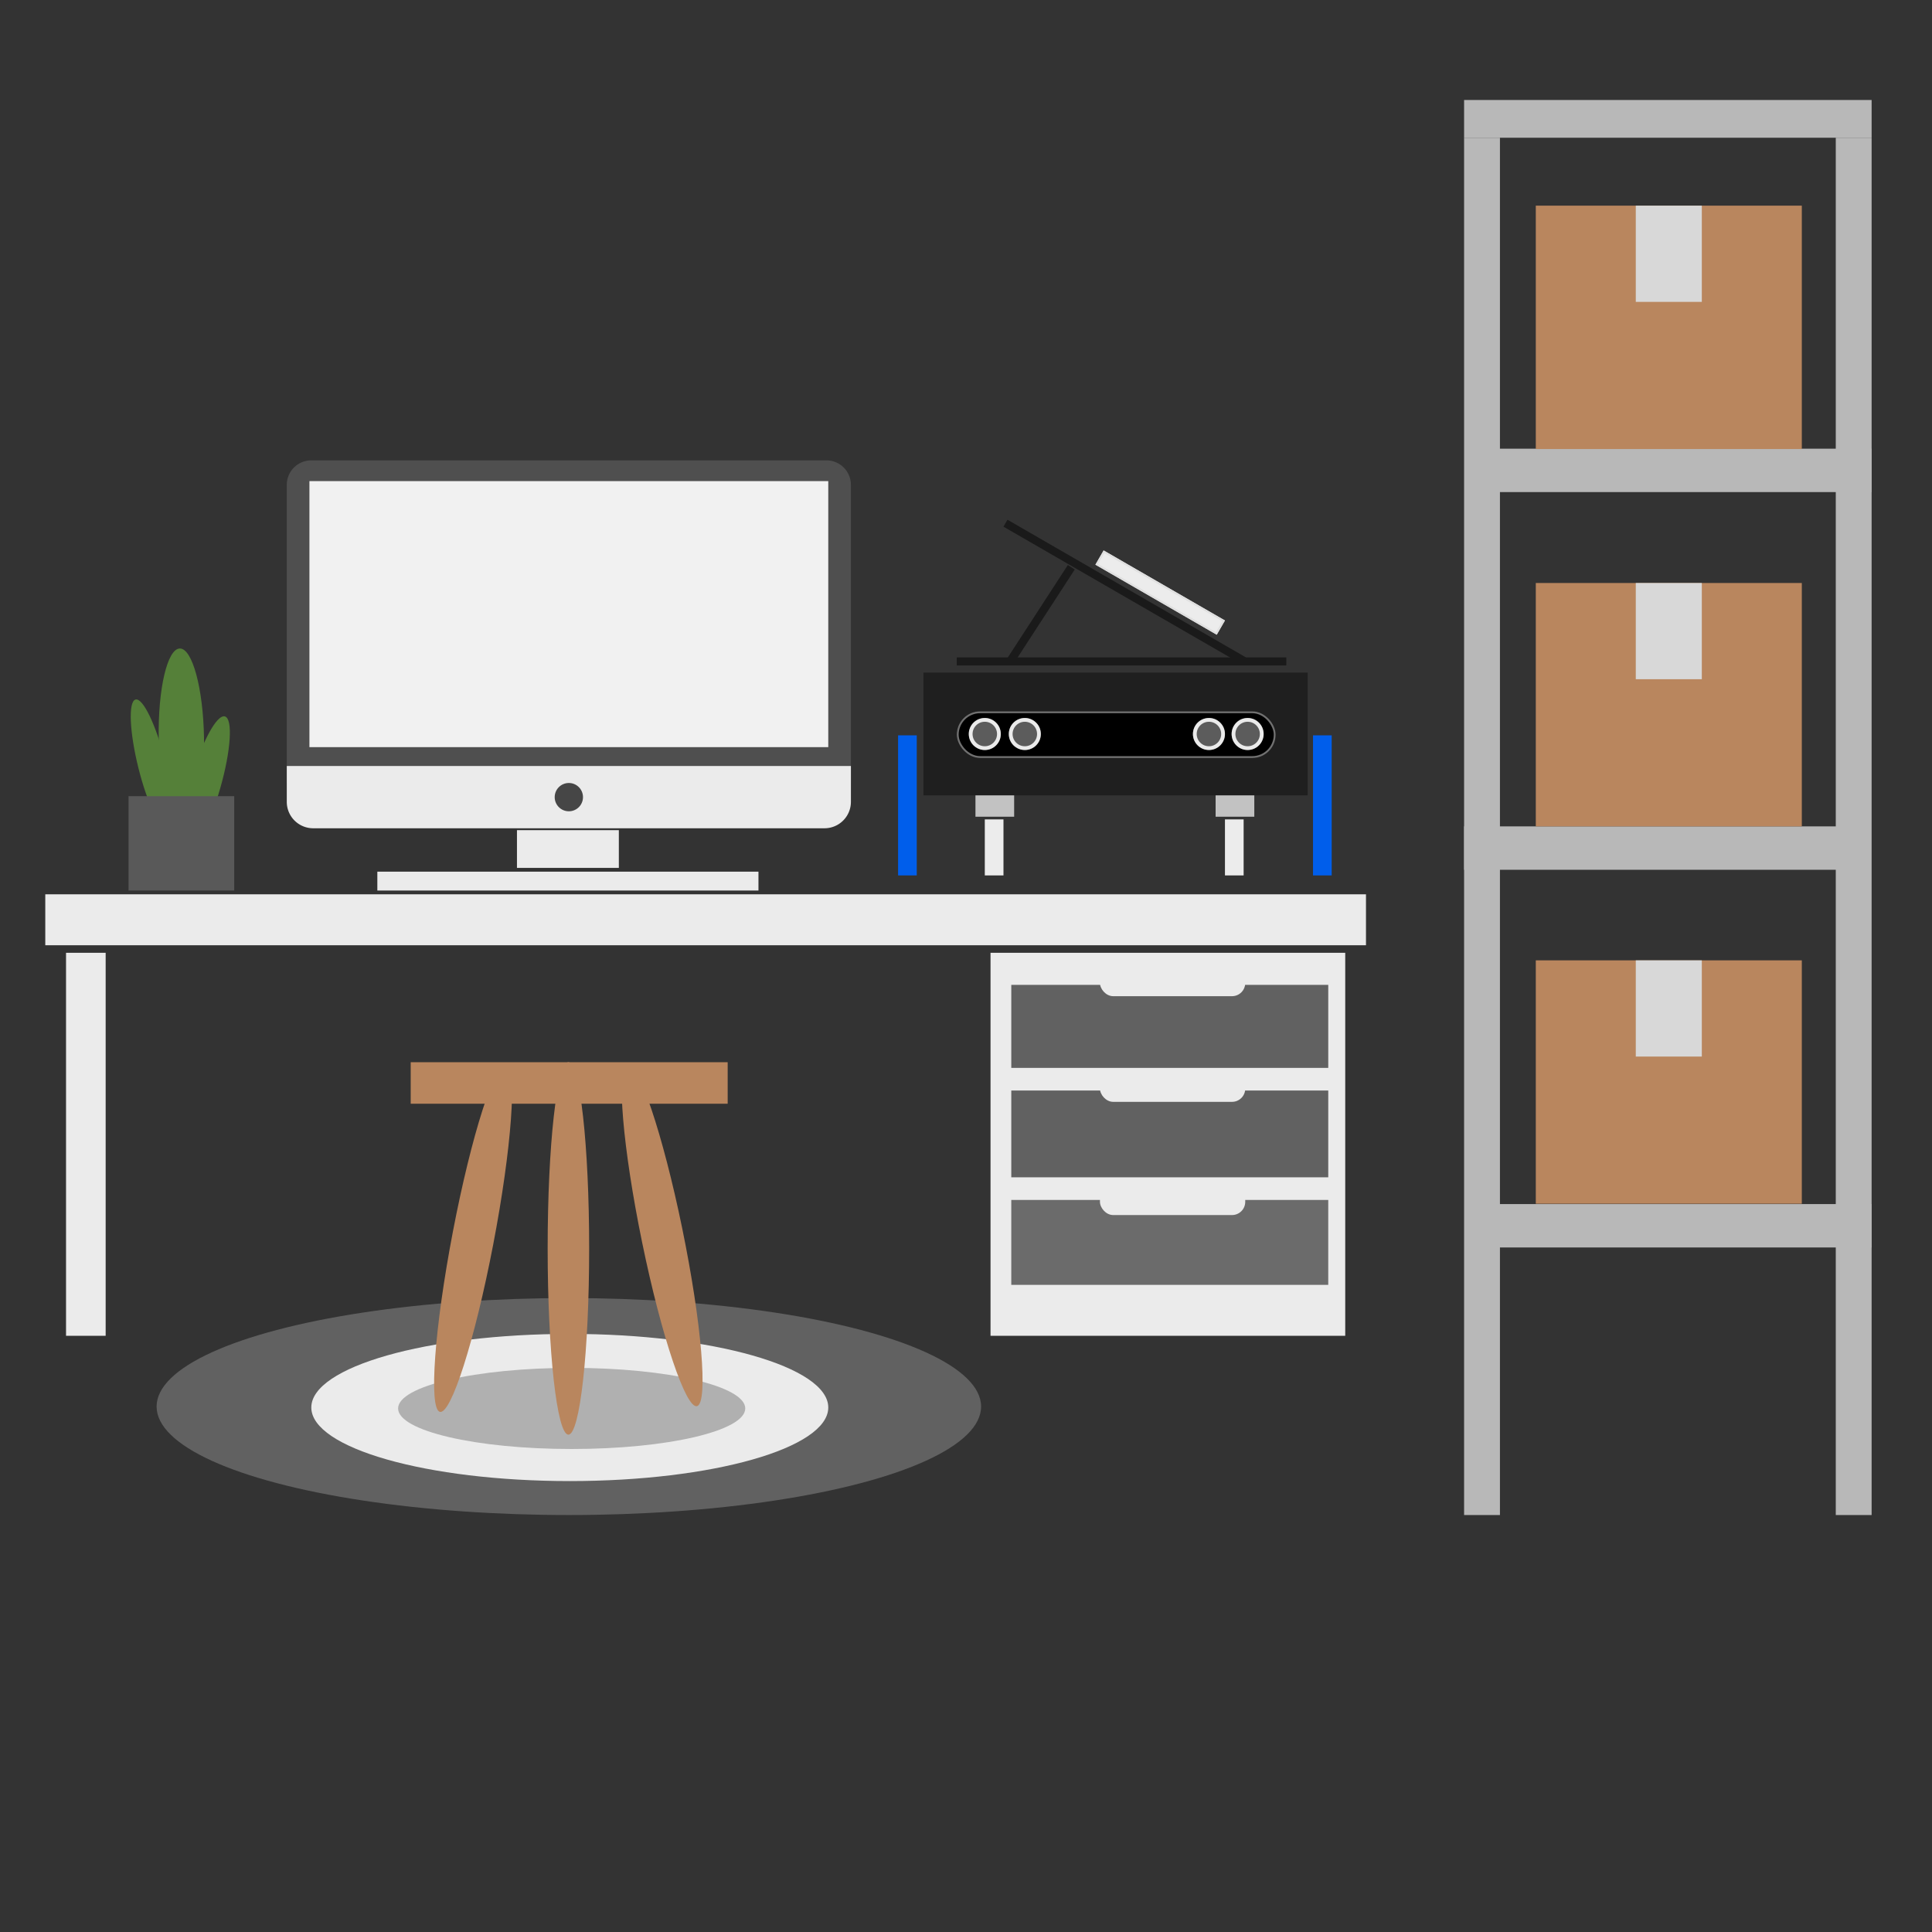 <svg xmlns="http://www.w3.org/2000/svg" xmlns:xlink="http://www.w3.org/1999/xlink" width="1024" height="1024" viewBox="0 0 1024 1024">
  <rect x="0" y="0" width="1024" height="1024" fill="#333333" stroke="none"/>
  <defs>
    <clipPath id="clip-Logo">
      <rect width="1024" height="1024"/>
    </clipPath>
  </defs>
  <g id="Logo" clip-path="url(#clip-Logo)">
    <g id="Group_10" data-name="Group 10" transform="translate(-7 -165)">
      <ellipse id="Ellipse_12" data-name="Ellipse 12" cx="218.5" cy="57.5" rx="218.5" ry="57.5" transform="translate(90 853)" fill="#616161"/>
      <ellipse id="Ellipse_13" data-name="Ellipse 13" cx="137" cy="39" rx="137" ry="39" transform="translate(172 872)" fill="#ebebeb"/>
      <ellipse id="Ellipse_14" data-name="Ellipse 14" cx="92" cy="21.5" rx="92" ry="21.5" transform="translate(218 890)" fill="#b0b0b0"/>
    </g>
    <g id="Group_2" data-name="Group 2" transform="translate(-57 24)">
      <rect id="Rectangle_18" data-name="Rectangle 18" width="700" height="27" transform="translate(81 450)" fill="#ebebeb"/>
      <g id="Group_3" data-name="Group 3" transform="translate(582 480.881)">
        <rect id="Rectangle_19" data-name="Rectangle 19" width="188" height="203" transform="translate(0 0.119)" fill="#ebebeb"/>
        <rect id="Rectangle_21" data-name="Rectangle 21" width="168" height="44" transform="translate(11 17.119)" fill="#616161"/>
        <rect id="Rectangle_22" data-name="Rectangle 22" width="168" height="46" transform="translate(11 73.119)" fill="#616161"/>
        <rect id="Rectangle_23" data-name="Rectangle 23" width="168" height="45" transform="translate(11 131.119)" fill="#6b6b6b"/>
        <rect id="Rectangle_38" data-name="Rectangle 38" width="77" height="15" rx="7" transform="translate(58 8.119)" fill="#ebebeb"/>
        <rect id="Rectangle_39" data-name="Rectangle 39" width="77" height="15" rx="7" transform="translate(58 64.119)" fill="#ebebeb"/>
        <rect id="Rectangle_40" data-name="Rectangle 40" width="77" height="15" rx="7" transform="translate(58 124.119)" fill="#ebebeb"/>
      </g>
      <rect id="Rectangle_20" data-name="Rectangle 20" width="21" height="203" transform="translate(92 481)" fill="#ebebeb"/>
    </g>
    <g id="Group_1" data-name="Group 1" transform="translate(383 208.069)">
      <rect id="Rectangle_4" data-name="Rectangle 4" width="203.656" height="65.057" transform="translate(106.436 148.439)" fill="#1f1f1f"/>
      <g id="Rectangle_5" data-name="Rectangle 5" transform="translate(124.114 168.946)" stroke="#707070" stroke-width="1">
        <rect width="169.007" height="24.75" rx="12.375" stroke="none"/>
        <rect x="0.5" y="0.5" width="168.007" height="23.75" rx="11.875" fill="none"/>
      </g>
      <g id="Ellipse_1" data-name="Ellipse 1" transform="translate(130.478 172.482)" fill="#5c5c5c" stroke="#ebebeb" stroke-width="2">
        <circle cx="8.486" cy="8.486" r="8.486" stroke="none"/>
        <circle cx="8.486" cy="8.486" r="7.486" fill="none"/>
      </g>
      <g id="Ellipse_2" data-name="Ellipse 2" transform="translate(151.693 172.482)" fill="#5c5c5c" stroke="#ebebeb" stroke-width="2">
        <circle cx="8.486" cy="8.486" r="8.486" stroke="none"/>
        <circle cx="8.486" cy="8.486" r="7.486" fill="none"/>
      </g>
      <g id="Ellipse_3" data-name="Ellipse 3" transform="translate(269.785 172.482)" fill="#5c5c5c" stroke="#ebebeb" stroke-width="2">
        <circle cx="8.486" cy="8.486" r="8.486" stroke="none"/>
        <circle cx="8.486" cy="8.486" r="7.486" fill="none"/>
      </g>
      <g id="Ellipse_4" data-name="Ellipse 4" transform="translate(249.278 172.482)" fill="#5c5c5c" stroke="#ebebeb" stroke-width="2">
        <circle cx="8.486" cy="8.486" r="8.486" stroke="none"/>
        <circle cx="8.486" cy="8.486" r="7.486" fill="none"/>
      </g>
      <rect id="Rectangle_6" data-name="Rectangle 6" width="9.9" height="74.25" transform="translate(93 181.674)" fill="#005eeb"/>
      <rect id="Rectangle_7" data-name="Rectangle 7" width="9.9" height="74.25" transform="translate(312.921 181.674)" fill="#005eeb"/>
      <rect id="Rectangle_9" data-name="Rectangle 9" width="9.9" height="29.7" transform="translate(138.964 226.224)" fill="#ececec"/>
      <rect id="Rectangle_12" data-name="Rectangle 12" width="20.507" height="11.314" transform="translate(261.299 213.496)" fill="#c2c2c2"/>
      <rect id="Rectangle_13" data-name="Rectangle 13" width="20.507" height="11.314" transform="translate(134.014 213.496)" fill="#c2c2c2"/>
      <rect id="Rectangle_10" data-name="Rectangle 10" width="9.9" height="29.7" transform="translate(266.249 226.224)" fill="#ececec"/>
      <rect id="Rectangle_14" data-name="Rectangle 14" width="147.085" height="4.243" transform="translate(150.986 67.402) rotate(30)" fill="#1a1a1a"/>
      <rect id="Rectangle_16" data-name="Rectangle 16" width="174.664" height="4.243" transform="translate(124.114 140.376)" fill="#1a1a1a"/>
      <rect id="Rectangle_17" data-name="Rectangle 17" width="59.235" height="4.364" transform="matrix(0.545, -0.839, 0.839, 0.545, 150.703, 141.095)" fill="#1a1a1a"/>
      <g id="Rectangle_15" data-name="Rectangle 15" transform="translate(201.947 83.678) rotate(30)" fill="#ececec" stroke="#dfdfdf" stroke-width="1">
        <rect width="74.25" height="8.706" stroke="none"/>
        <rect x="0.5" y="0.5" width="73.25" height="7.706" fill="none"/>
      </g>
    </g>
    <g id="Group_7" data-name="Group 7" transform="translate(92 -74)">
      <rect id="Rectangle_24" data-name="Rectangle 24" width="19" height="730" transform="translate(684 147)" fill="#b8b8b8"/>
      <rect id="Rectangle_26" data-name="Rectangle 26" width="23" height="208" transform="translate(900 712.187) rotate(90)" fill="#b8b8b8"/>
      <rect id="Rectangle_27" data-name="Rectangle 27" width="23" height="208" transform="translate(892 512) rotate(90)" fill="#b8b8b8"/>
      <rect id="Rectangle_29" data-name="Rectangle 29" width="20" height="216" transform="translate(900 127) rotate(90)" fill="#b8b8b8"/>
      <rect id="Rectangle_28" data-name="Rectangle 28" width="23" height="208" transform="translate(900 311.813) rotate(90)" fill="#b8b8b8"/>
      <rect id="Rectangle_25" data-name="Rectangle 25" width="19" height="730" transform="translate(881 147)" fill="#b8b8b8"/>
      <g id="Group_4" data-name="Group 4" transform="translate(-5 19)">
        <rect id="Rectangle_30" data-name="Rectangle 30" width="141" height="129" transform="translate(727 564)" fill="#b9865e"/>
        <rect id="Rectangle_31" data-name="Rectangle 31" width="35" height="51" transform="translate(780 564)" fill="#d8d8d8"/>
      </g>
      <g id="Group_5" data-name="Group 5" transform="translate(-5 -381)">
        <rect id="Rectangle_30-2" data-name="Rectangle 30" width="141" height="129" transform="translate(727 564)" fill="#b9865e"/>
        <rect id="Rectangle_31-2" data-name="Rectangle 31" width="35" height="51" transform="translate(780 564)" fill="#d8d8d8"/>
      </g>
      <g id="Group_6" data-name="Group 6" transform="translate(-5 -181)">
        <rect id="Rectangle_30-3" data-name="Rectangle 30" width="141" height="129" transform="translate(727 564)" fill="#b9865e"/>
        <rect id="Rectangle_31-3" data-name="Rectangle 31" width="35" height="51" transform="translate(780 564)" fill="#d8d8d8"/>
      </g>
    </g>
    <g id="Group_8" data-name="Group 8" transform="translate(-20 -201.688)">
      <path id="Rectangle_32" data-name="Rectangle 32" d="M13,0H286a13,13,0,0,1,13,13V171a0,0,0,0,1,0,0H0a0,0,0,0,1,0,0V13A13,13,0,0,1,13,0Z" transform="translate(172 445.688)" fill="#4f4f4f"/>
      <rect id="Rectangle_36" data-name="Rectangle 36" width="275" height="141" transform="translate(184 456.688)" fill="#f1f1f1"/>
      <path id="Rectangle_33" data-name="Rectangle 33" d="M0,0H299a0,0,0,0,1,0,0V19a14,14,0,0,1-14,14H14A14,14,0,0,1,0,19V0A0,0,0,0,1,0,0Z" transform="translate(172 607.688)" fill="#ebebeb"/>
      <rect id="Rectangle_34" data-name="Rectangle 34" width="54" height="20" transform="translate(294 641.688)" fill="#ebebeb"/>
      <rect id="Rectangle_35" data-name="Rectangle 35" width="202" height="10" transform="translate(220 663.688)" fill="#ebebeb"/>
      <circle id="Ellipse_8" data-name="Ellipse 8" cx="7.5" cy="7.5" r="7.5" transform="translate(314 616.688)" fill="#464646"/>
    </g>
    <g id="Group_9" data-name="Group 9" transform="translate(-13.866 -165)">
      <ellipse id="Ellipse_9" data-name="Ellipse 9" cx="7.312" cy="35.521" rx="7.312" ry="35.521" transform="translate(78.623 537.53) rotate(-14)" fill="#558039"/>
      <ellipse id="Ellipse_10" data-name="Ellipse 10" cx="12" cy="47.5" rx="12" ry="47.5" transform="translate(97.173 508.927) rotate(-1)" fill="#558039"/>
      <ellipse id="Ellipse_11" data-name="Ellipse 11" cx="8.1" cy="37.197" rx="8.1" ry="37.197" transform="translate(125.294 542.486) rotate(16)" fill="#558039"/>
      <rect id="Rectangle_37" data-name="Rectangle 37" width="56" height="50" transform="translate(82 587)" fill="#595959"/>
    </g>
    <g id="Group_11" data-name="Group 11" transform="translate(-14.317 -162)">
      <path id="Path_1" data-name="Path 1" d="M7.178,0c6.182.428,13.5,42.723,16.337,94.468s.133,93.347-6.049,92.92S3.969,144.669,1.128,92.923,1-.424,7.178,0Z" transform="translate(275.768 724.244) rotate(14)" fill="#b9865e"/>
      <ellipse id="Ellipse_17" data-name="Ellipse 17" cx="11" cy="98.695" rx="11" ry="98.695" transform="translate(304.586 725)" fill="#b9865e"/>
      <path id="Path_2" data-name="Path 2" d="M17.981,0c6.2-.464,8.77,40.456,5.741,91.4s-10.51,92.615-16.71,93.079-8.77-40.456-5.741-91.4S11.781.468,17.981,0Z" transform="matrix(0.966, -0.259, 0.259, 0.966, 329.311, 730.86)" fill="#b9865e"/>
      <rect id="Rectangle_41" data-name="Rectangle 41" width="168" height="22" transform="translate(232 725)" fill="#b9865e"/>
    </g>
  </g>
</svg>
